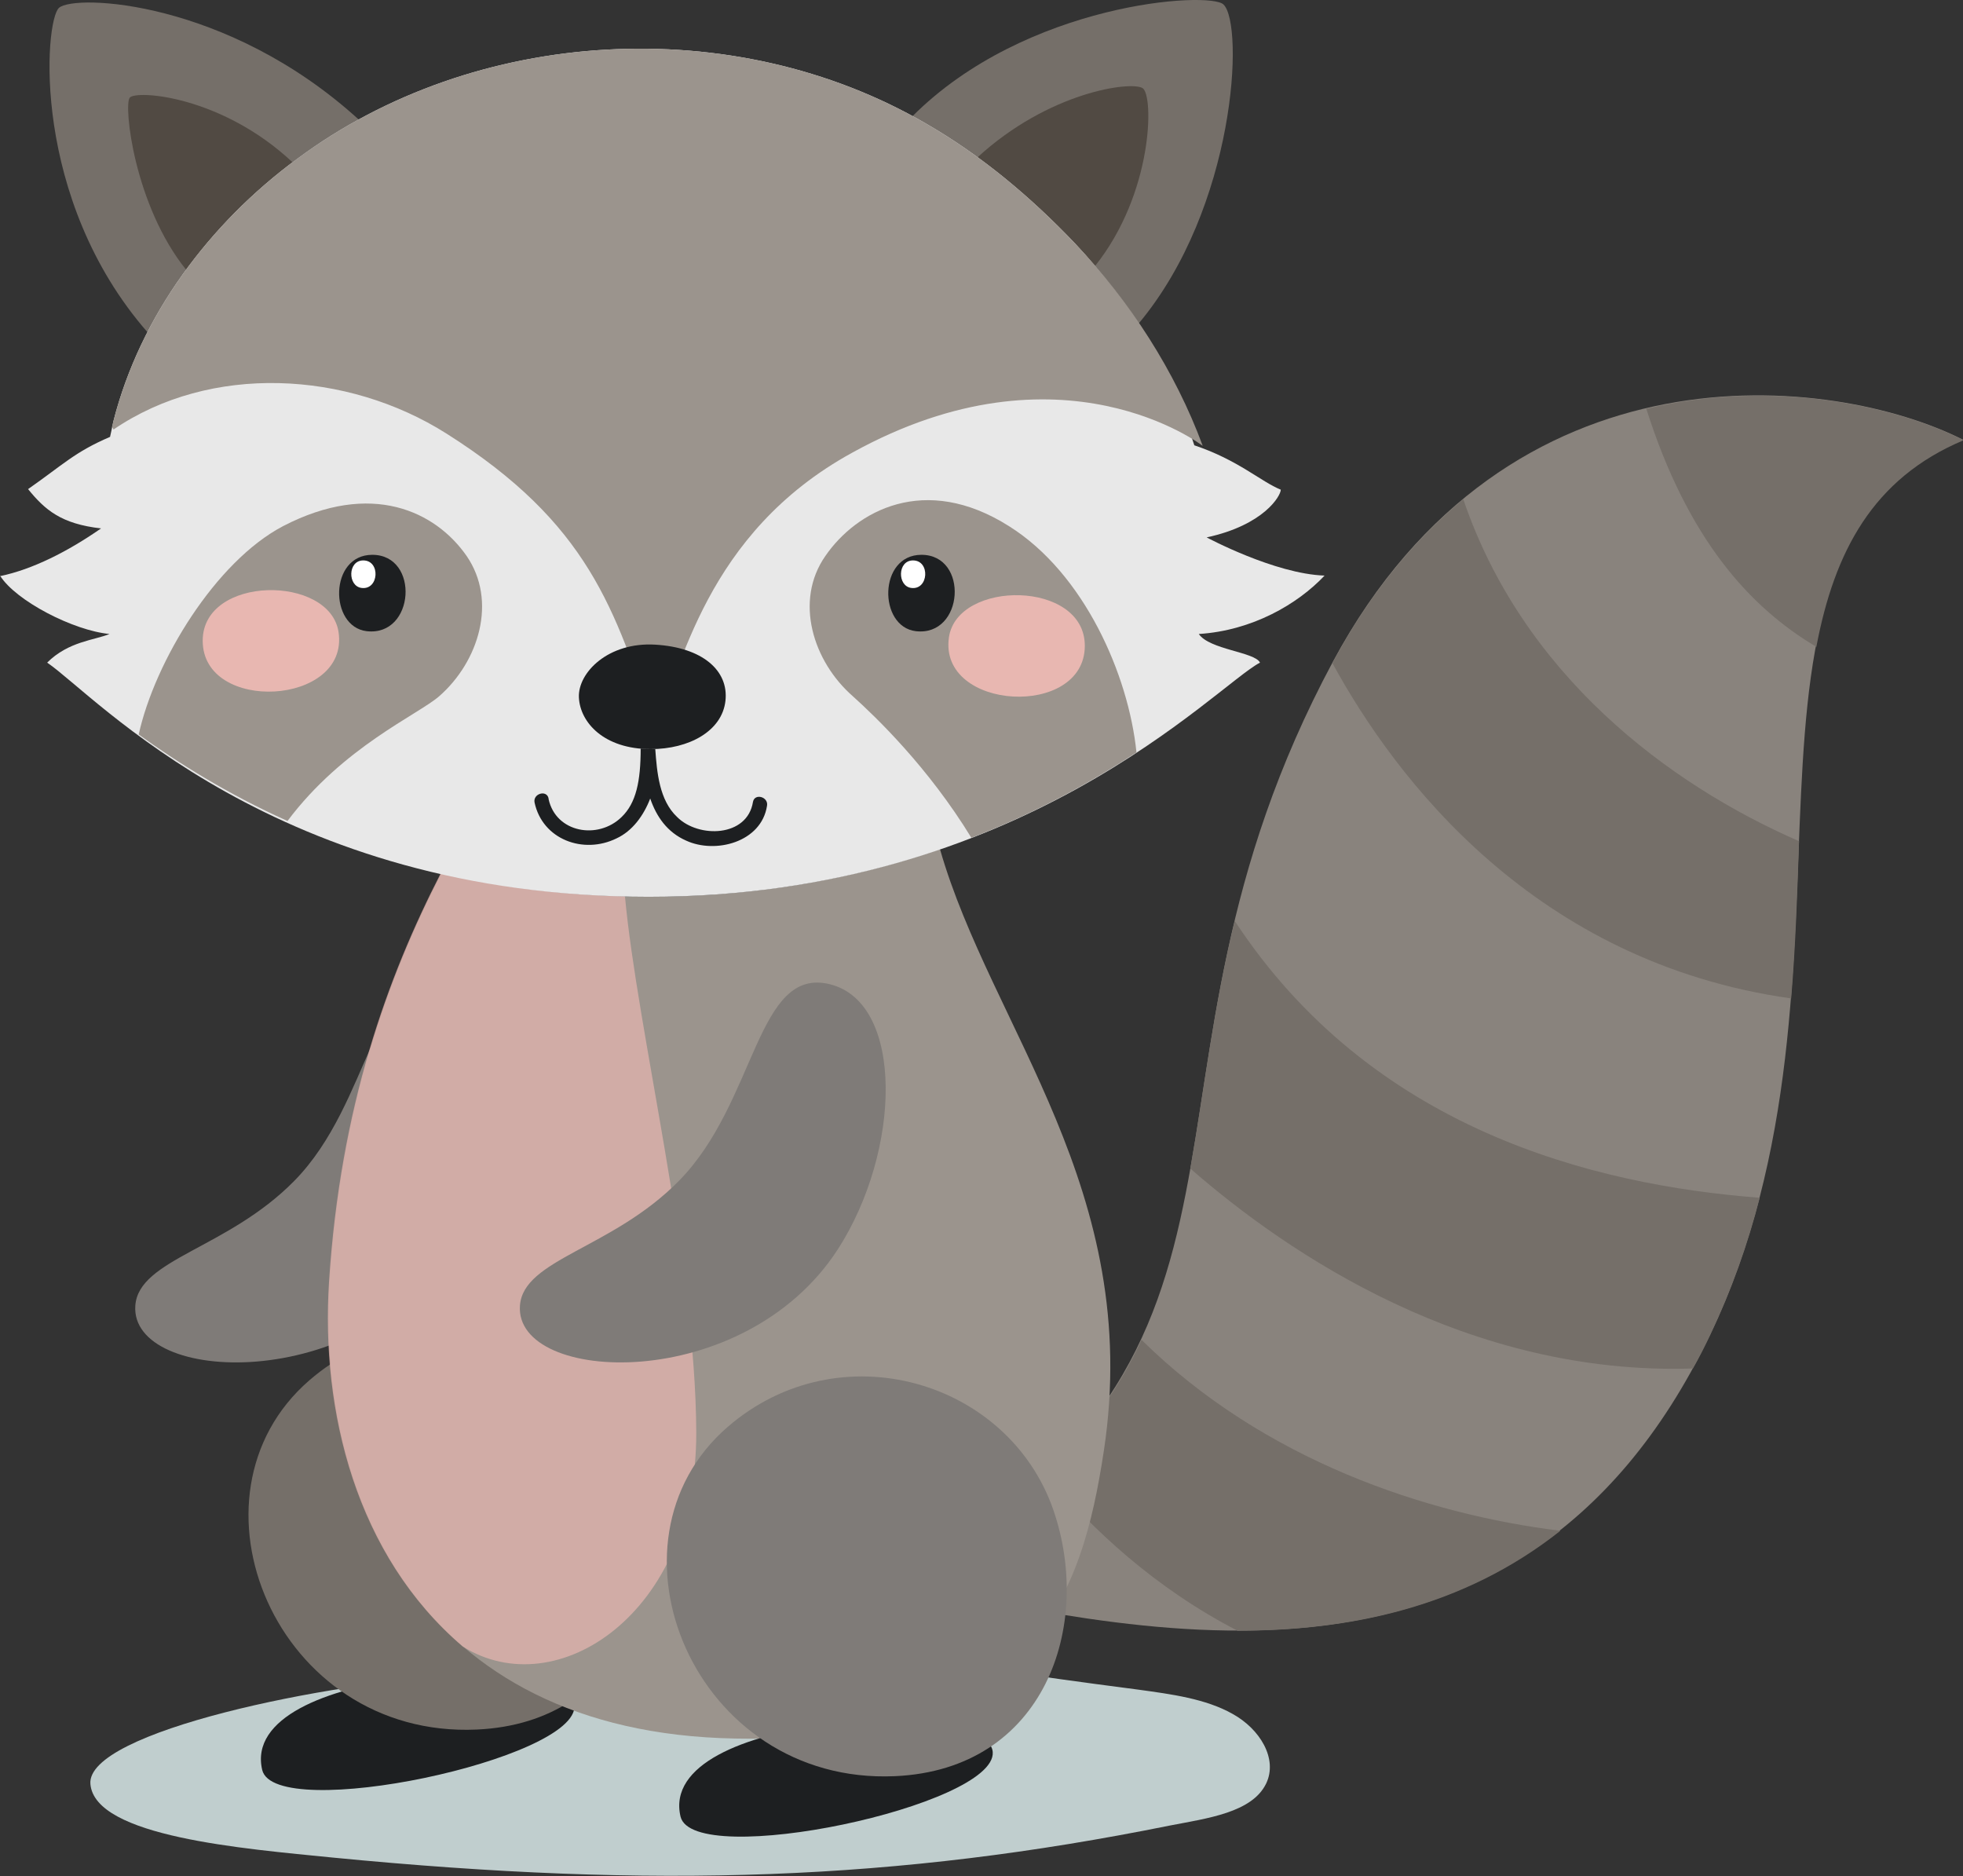 <?xml version="1.0" encoding="UTF-8"?>
<svg id="Layer_2" data-name="Layer 2" xmlns="http://www.w3.org/2000/svg" viewBox="0 0 34.96 33.41">
  <rect x="0" y="0" width="34.96" height="33.41" fill="#333333" stroke="none"/>
  <defs>
    <style>
      .cls-1 {
        fill: #89837d;
      }

      .cls-2, .cls-3 {
        fill: #e8b7b1;
      }

      .cls-4 {
        fill: #9b948d;
      }

      .cls-5 {
        fill: #fff;
      }

      .cls-6 {
        fill: #514a43;
      }

      .cls-7 {
        fill: #1d1f21;
      }

      .cls-8 {
        fill: #756f69;
      }

      .cls-9 {
        fill: #c0cece;
      }

      .cls-3 {
        opacity: .7;
      }

      .cls-10 {
        fill: #7f7b78;
      }

      .cls-11 {
        fill: #e8e8e8;
      }
    </style>
  </defs>
  <g id="Layer_1-2" data-name="Layer 1">
    <g>
      <path class="cls-9" d="M8.26,29.84c2.31-.11,4.25-.45,6.93-.33,2.68.12.62,0,5.09.58.58.08,1.19.16,1.67.43.49.27.81.8.6,1.24-.25.52-1.05.62-1.72.75-4.86.98-9.14,1.13-14.9.57-1.6-.16-4.24-.37-4.32-1.31-.08-.93,4.23-1.82,6.66-1.94Z"/>
      <g>
        <path class="cls-10" d="M7.94,17.53c-1.32-.34-1.31,2.09-2.7,3.5-1.19,1.21-2.77,1.39-2.83,2.22-.1,1.4,3.98,1.59,5.66-1,1.13-1.75,1.19-4.38-.13-4.72Z"/>
        <g>
          <path class="cls-1" d="M23.74,11.78c3.12-5.8,8.92-5.11,11.22-3.95-4.78,2.01-1.41,9.5-4.51,15.95-3.47,7.22-10.52,5.15-14.57,4.4,7.54-4.18,3.81-8.85,7.86-16.4Z"/>
          <path class="cls-8" d="M18.61,26.23c.83,1,1.96,2.05,3.43,2.81,1.99,0,4.02-.41,5.75-1.78-2.37-.29-5.28-1.25-7.46-3.4-.38.82-.92,1.61-1.71,2.37ZM21.2,20.81c1.74,1.52,4.95,3.69,8.95,3.56.11-.19.21-.39.31-.6.38-.8.67-1.62.88-2.44-2.99-.23-6.92-1.23-9.35-4.93-.39,1.6-.55,3.06-.79,4.4ZM31.9,17.78c.08-.96.11-1.9.14-2.8-2.34-1.02-4.92-2.97-5.98-6.09-.85.71-1.65,1.65-2.32,2.9,0,0,0,.02-.01.02,1.13,2.07,3.61,5.33,8.17,5.97ZM32.35,11.51c.32-1.68,1-2.99,2.62-3.67-1.21-.61-3.4-1.1-5.65-.56.74,2.33,1.85,3.54,3.03,4.24Z"/>
        </g>
        <g>
          <path class="cls-7" d="M10.23,30.37c.07.96-5.33,2.1-5.56,1.15-.44-1.86,5.49-2.11,5.56-1.15Z"/>
          <path class="cls-8" d="M8.49,30.8c-3.58.16-5.36-4.16-2.98-6.22,1.99-1.72,5-.83,5.8,1.48.71,2.06-.15,4.62-2.82,4.74Z"/>
        </g>
        <g>
          <path class="cls-4" d="M7.85,15.55c1.09.26,2.31.42,3.68.42,2.03,0,3.76-.35,5.21-.85.91,3.18,3.62,6.07,2.92,10.71-.39,2.56-1.22,5.23-6.56,5.13-5.71-.1-7.47-4.44-7.23-8.14.2-3.11,1.04-5.42,1.99-7.27Z"/>
          <path class="cls-3" d="M7.85,15.55c.98.23,2.07.38,3.28.41.22,2.4,1.26,6.52,1.27,9.55.01,3.23-2.49,4.86-4.16,3.81-1.9-1.62-2.53-4.19-2.38-6.5.2-3.11,1.04-5.42,1.99-7.27Z"/>
        </g>
        <g>
          <g>
            <g>
              <path class="cls-8" d="M5.29,2.83c-1.1.82-2.03,1.88-2.66,3.09C.55,3.54.79.38,1.05.14,1.33-.11,4.05,0,6.39,2.13c-.38.21-.75.44-1.1.7Z"/>
              <path class="cls-6" d="M3.32,4.81c-.93-1.15-1.12-2.93-1.01-3.07.11-.14,1.63-.04,2.9,1.15-.72.54-1.36,1.19-1.89,1.92Z"/>
            </g>
            <g>
              <path class="cls-8" d="M19.15,4.35c-.78-.83-1.67-1.57-2.66-2.14-.08-.05-.17-.09-.25-.13C18.27.04,21.55-.16,21.79.08c.37.36.22,3.61-1.51,5.68-.34-.51-.72-.98-1.13-1.42Z"/>
              <path class="cls-6" d="M19.15,4.35c-.53-.57-1.12-1.08-1.75-1.54,1.28-1.18,2.75-1.37,2.95-1.24.2.13.19,1.87-.85,3.17-.11-.13-.23-.26-.35-.38Z"/>
            </g>
            <path class="cls-11" d="M0,10.26c.58-.12,1.21-.44,1.8-.85-.71-.08-1-.33-1.3-.7.63-.44.83-.66,1.46-.93.02-.09.04-.18.06-.28.48-1.88,1.71-3.52,3.27-4.67C8.47.47,13.07.21,16.49,2.2c.99.57,1.87,1.31,2.66,2.14.95,1.01,1.7,2.27,2.12,3.59.78.26,1.19.65,1.54.79,0,.11-.3.63-1.32.85,0,0,1.21.65,2.1.68-.48.51-1.29.98-2.24,1.04.19.28,1,.32,1.09.51-.79.41-4.24,4.17-10.89,4.17S1.71,12.39.84,11.8c.38-.38.85-.4,1.11-.51-.64-.06-1.67-.59-1.95-1.04Z"/>
            <path class="cls-4" d="M5.04,9.37c1.58-.82,2.72-.26,3.27.53.55.8.22,1.88-.49,2.5-.38.33-1.71.9-2.7,2.22-1.09-.49-1.97-1.05-2.65-1.54.29-1.31,1.37-3.08,2.57-3.71Z"/>
            <path class="cls-4" d="M17.3,14.92c-.77-1.26-1.7-2.15-2.11-2.52-.71-.62-1.05-1.7-.49-2.5.55-.8,1.77-1.48,3.27-.53,1.34.84,2.13,2.65,2.27,4.03-.78.51-1.75,1.06-2.94,1.52Z"/>
            <path class="cls-4" d="M1.99,7.62s.02-.08.03-.12c.48-1.88,1.71-3.52,3.27-4.67C8.47.47,13.07.21,16.49,2.2c.99.57,1.87,1.31,2.66,2.14.97,1.02,1.78,2.27,2.27,3.6,0,0-2.51-1.94-6.24.12-2.63,1.44-3.05,3.89-3.52,4.91-.71-2.13-1.18-3.65-3.71-5.25-1.77-1.12-4.2-1.25-5.93-.07,0-.01-.01-.03-.02-.04Z"/>
          </g>
          <g>
            <g>
              <path class="cls-7" d="M16.41,9.88c-.77,0-.77,1.28-.1,1.36.86.1.95-1.36.1-1.36Z"/>
              <path class="cls-5" d="M16.26,9.98c-.28,0-.28.46-.03.49.31.04.34-.49.03-.49Z"/>
            </g>
            <g>
              <path class="cls-7" d="M6.63,9.88c-.77,0-.77,1.28-.1,1.36.86.1.95-1.36.1-1.36Z"/>
              <path class="cls-5" d="M6.47,9.98c-.28,0-.28.46-.03.49.31.04.34-.49.03-.49Z"/>
            </g>
            <path class="cls-2" d="M3.61,11.41c0-1.17,2.27-1.18,2.42-.15.19,1.31-2.42,1.45-2.42.15Z"/>
            <path class="cls-2" d="M19.32,11.5c0-1.17-2.27-1.18-2.42-.15-.19,1.31,2.42,1.45,2.42.15Z"/>
            <g>
              <path class="cls-7" d="M10.31,12.42c-.02-.44.52-.99,1.36-.94.84.05,1.31.46,1.25,1s-.65.86-1.33.86c-.84,0-1.26-.48-1.28-.92Z"/>
              <path class="cls-7" d="M9.77,14.23c.13.6.88.73,1.3.32.26-.25.34-.64.34-1.22.06,0,.12.01.18.01.03,0,.05,0,.08,0,.03.41.07.91.39,1.21.38.38,1.25.36,1.35-.27.03-.16.28-.09.25.07-.1.65-.92.86-1.44.62-.34-.15-.53-.43-.64-.75-.12.31-.32.58-.6.71-.59.29-1.32.02-1.46-.64-.03-.16.22-.23.25-.07Z"/>
            </g>
          </g>
        </g>
        <g>
          <path class="cls-7" d="M17.68,31.2c.07.96-5.33,2.1-5.56,1.15-.44-1.86,5.49-2.11,5.56-1.15Z"/>
          <path class="cls-10" d="M15.94,31.63c-3.58.16-5.36-4.16-2.98-6.22,1.99-1.72,5-.83,5.8,1.48.71,2.06-.15,4.62-2.82,4.74Z"/>
        </g>
        <path class="cls-10" d="M14.79,17.53c-1.32-.34-1.31,2.09-2.7,3.5-1.19,1.21-2.77,1.39-2.83,2.22-.1,1.4,3.98,1.59,5.66-1,1.13-1.75,1.19-4.38-.13-4.72Z"/>
      </g>
    </g>
  </g>
</svg>